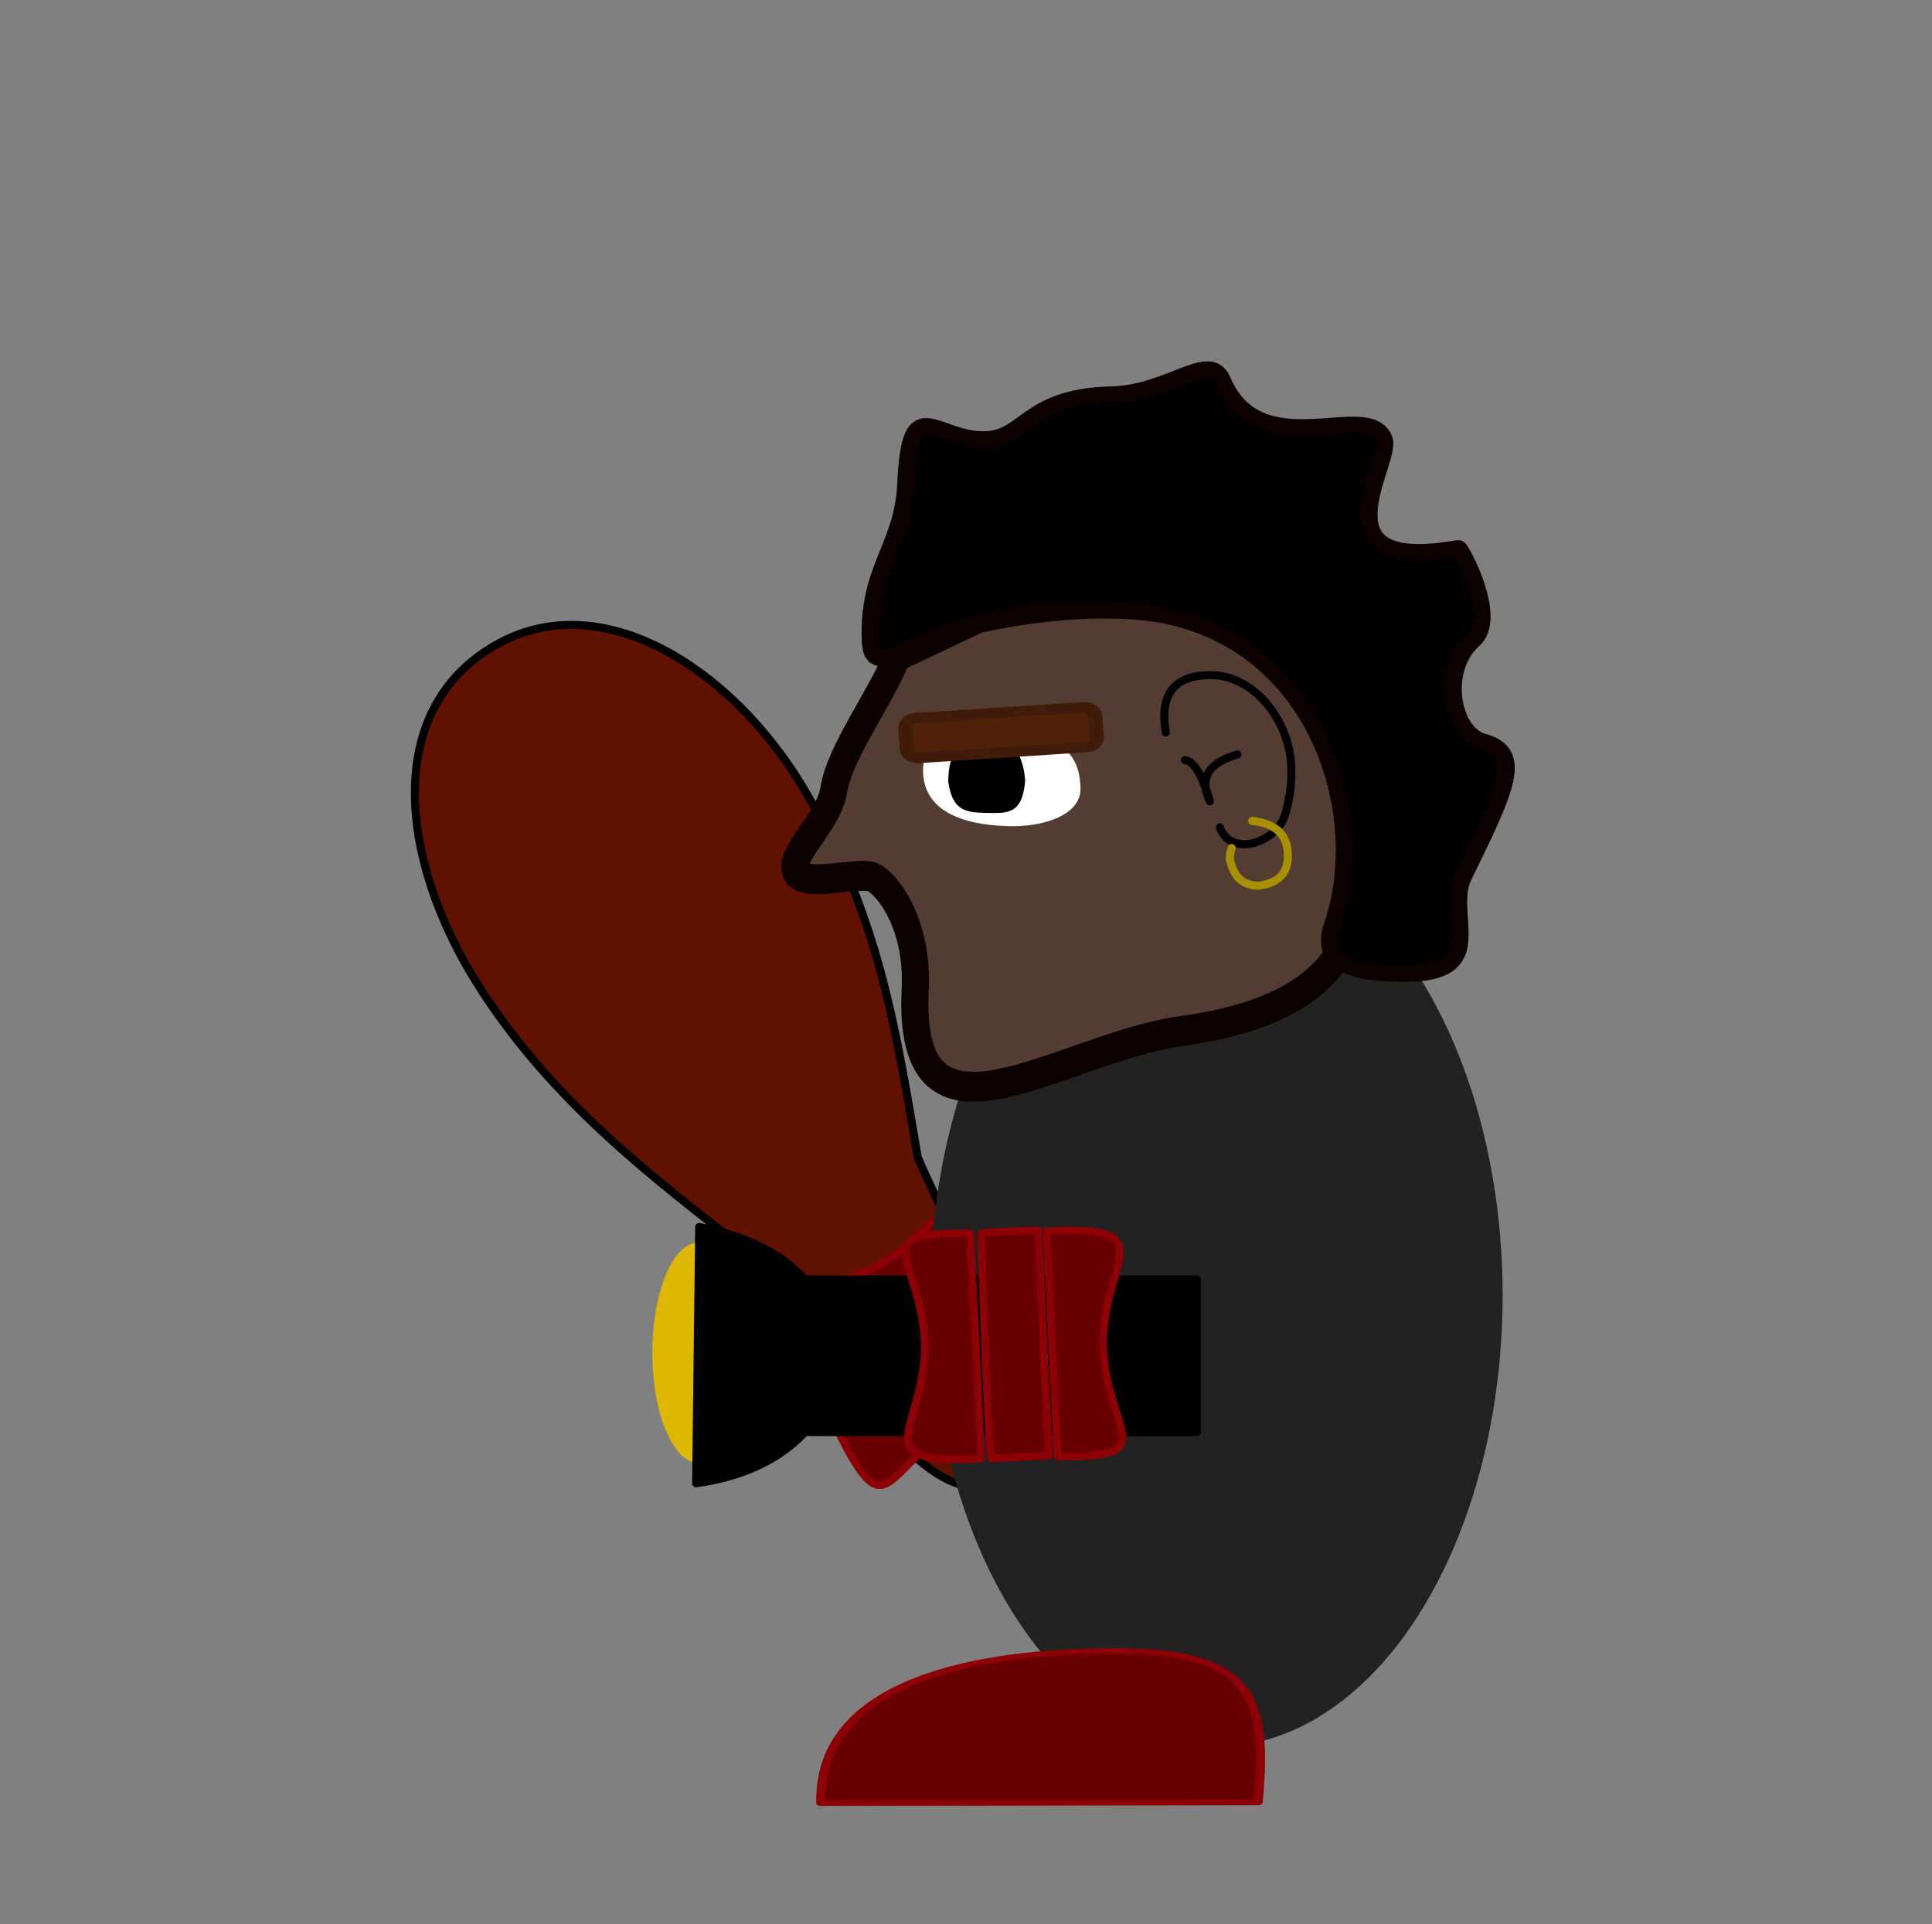 <?xml version="1.0" encoding="UTF-8" standalone="no"?>
<!DOCTYPE svg PUBLIC "-//W3C//DTD SVG 1.1//EN" "http://www.w3.org/Graphics/SVG/1.1/DTD/svg11.dtd">
<svg width="100%" height="100%" viewBox="0 0 257 256" version="1.1" xmlns="http://www.w3.org/2000/svg" xmlns:xlink="http://www.w3.org/1999/xlink" xml:space="preserve" xmlns:serif="http://www.serif.com/" style="fill-rule:evenodd;clip-rule:evenodd;stroke-linecap:round;stroke-linejoin:round;stroke-miterlimit:1.5;">
    <rect x="0" y="0" width="257" height="256" fill="#808080" stroke="none"/>
    <g transform="matrix(1,0,0,1,-1068,0)">
        <g id="right" transform="matrix(1,0,0,1,-0.162,0)">
            <rect x="1068.16" y="0" width="256.162" height="255.349" style="fill:none;"/>
            <g id="Fist" transform="matrix(-0.353,0.204,0.225,0.389,1221.2,-58.592)">
                <g id="knueppel" transform="matrix(2.454,0.038,-0.042,2.225,264.868,106.964)">
                    <path d="M40.104,32.702C24.199,33.142 15.016,51.279 15.005,69.878C14.994,89.585 21.01,103.962 27.282,120.05C29.237,134.079 29.354,163.231 38.519,163.035C52.321,162.738 49.026,137.81 52.662,120.196C58.705,104.653 65.228,88.449 65.56,69.886C65.902,50.793 57.651,32.216 40.104,32.702Z" style="fill:rgb(96,17,0);stroke:black;stroke-width:1.07px;"/>
                </g>
                <g transform="matrix(2.454,0,0,2.225,139.206,-83.1)">
                    <path d="M73.661,222.481L103.672,222.567C103.898,206.127 98.913,215.749 87.702,215.741C76.54,215.733 72.815,208.178 73.661,222.481Z" style="fill:rgb(105,0,0);stroke:rgb(140,0,6);stroke-width:1px;"/>
                </g>
                <g transform="matrix(2.454,0,0,2.225,139.206,-63.025)">
                    <path d="M73.661,222.481L103.672,222.567C103.718,219.225 103.677,215.418 103.72,214.954C103.767,214.457 73.999,214.861 73.731,214.903C73.523,214.935 73.7,221.637 73.661,222.481Z" style="fill:rgb(105,0,0);stroke:rgb(140,0,6);stroke-width:1px;"/>
                </g>
                <g transform="matrix(-2.454,-2.72469e-16,3.0057e-16,-2.225,574.855,929.646)">
                    <path d="M73.661,222.481L103.672,222.567C103.898,206.127 98.913,215.749 87.702,215.741C76.54,215.733 72.815,208.178 73.661,222.481Z" style="fill:rgb(105,0,0);stroke:rgb(140,0,6);stroke-width:1px;"/>
                </g>
            </g>
            <g id="Body" transform="matrix(-0.774,0,0,1.221,1287.51,4.927)">
                <circle cx="74.345" cy="137.101" r="49.199" style="fill:rgb(34,34,34);"/>
            </g>
            <g id="Face" transform="matrix(-0.407,0,0,0.449,1321.24,-25.105)">
                <path d="M181.844,279.749C183.146,266.074 207.109,220.791 301.951,239.007L328.732,250.48C333.282,261.781 347.423,278.609 349.36,290.183C350.999,299.977 366.718,311.231 360.714,315.24C356.435,318.096 343.991,314.841 337.557,315.543C333.76,315.957 321.527,327.74 322.694,349.128C325.597,402.345 275.913,366.466 235.543,361.397C161.274,352.072 178.881,310.873 181.844,279.749Z" style="fill:rgb(83,61,50);stroke:rgb(12,0,0);stroke-width:8.86px;"/>
            </g>
            <g transform="matrix(-1,0,0,1,2055.79,0)">
                <path d="M830.005,101.129C828.641,101.302 827.598,103.56 826.679,106.617C828.156,103.527 826.864,101.475 823.02,100.38" style="fill:none;stroke:black;stroke-width:1.07px;"/>
            </g>
            <g transform="matrix(-0.384,0,0,0.395,1283.47,-2.368)">
                <path d="M208.461,253.903C196.227,255.746 187.585,258.165 187.356,271.642C187.225,279.358 198.738,283.691 211.721,283.291C226.775,282.827 240.757,278.452 239.942,264.329C239.257,252.485 221.566,251.929 208.461,253.903Z" style="fill:white;stroke:white;stroke-width:1.92px;"/>
            </g>
            <g transform="matrix(-0.384,0,0,0.395,1281.49,-2.717)">
                <path d="M213.965,257.077C206.855,256.908 202.31,258.927 201.364,269.767C202.287,279.271 205.458,279.816 212.129,279.75C220.894,279.663 224.72,279.4 226.112,269.951C225.809,260.83 223.542,257.304 213.965,257.077Z" style="stroke:black;stroke-width:1.92px;"/>
            </g>
            <g transform="matrix(-0.94,0.061,0.051,0.682,1301.49,25.782)">
                <path d="M125.126,93.184C125.126,92.117 124.497,91.251 123.723,91.251L99.698,91.251C98.923,91.251 98.294,92.117 98.294,93.184L98.294,97.05C98.294,98.116 98.923,98.983 99.698,98.983L123.723,98.983C124.497,98.983 125.126,98.116 125.126,97.05L125.126,93.184Z" style="fill:rgb(81,34,10);stroke:rgb(65,28,10);stroke-width:2.06px;"/>
            </g>
            <g transform="matrix(0.198,-0.356,-0.393,-0.219,1311.14,162.785)">
                <path d="M153.543,227.024C163.042,236.668 125.494,254.982 144.782,277.431C151.129,284.819 132.613,288.972 122.931,303.9C109.293,324.927 97.159,319.929 90.501,329.442C81.369,342.49 93.136,357.214 64.349,344.161C46.247,335.952 34.232,342.029 13.999,330.785C-1.547,322.146 37.594,321.588 64.866,266.356C88.614,218.261 45.566,176.977 6.638,170.57C-3.76,168.859 -6.778,162.756 3.956,145.209C18.107,122.078 27.518,143.095 41.507,143.746C73.59,145.24 86.271,146.077 83.059,157.749C80.378,167.492 96.691,179.487 110.381,175.178C121.012,171.832 134.684,191.692 134.303,192.113C103.175,226.518 148.297,221.697 153.543,227.024Z" style="fill:rgb(2,0,0);stroke:rgb(12,0,0);stroke-width:5.06px;"/>
            </g>
            <g transform="matrix(-1.609,1.09626e-16,-6.17527e-17,1,1346.33,3.55271e-14)">
                <g id="Feet">
                    <path d="M68.867,239.79L105.023,239.89C105.248,223.451 91.906,219.653 80.695,219.645C69.532,219.637 68.021,225.487 68.867,239.79Z" style="fill:rgb(105,0,0);stroke:rgb(140,0,6);stroke-width:0.75px;"/>
                </g>
            </g>
            <g transform="matrix(-1,0,0,1,2055.79,0)">
                <path d="M832.546,97.443C833.48,92.167 831.231,89.427 825.534,89.872C821.095,90.473 817.476,94.483 816.285,99.144C815.203,102.924 816.333,108.403 817.288,109.696C819.556,112.768 824.157,113.455 825.359,110.063" style="fill:none;stroke:black;stroke-width:1.07px;"/>
            </g>
            <g id="Fist2" transform="matrix(0.46,-0.888,0.888,0.46,496.689,1153.52)">
                <g transform="matrix(0.46,0.888,-0.888,0.46,795.314,-971.921)">
                    <ellipse cx="1161.44" cy="179.749" rx="6.133" ry="14.657" style="fill:rgb(223,182,0);"/>
                </g>
                <g transform="matrix(0.46,0.888,-0.888,0.46,795.314,-971.921)">
                    <rect x="1175.44" y="170.003" width="52.279" height="20.303" style="stroke:black;stroke-width:1.07px;"/>
                </g>
                <g transform="matrix(0.46,0.888,-0.888,0.46,795.314,-971.921)">
                    <path d="M1161.54,163.013C1172.35,165.079 1178.66,170.58 1180.05,179.853C1179.5,188.176 1173.31,195.439 1161.13,197.109L1161.54,163.013Z" style="stroke:black;stroke-width:1.07px;"/>
                </g>
                <g transform="matrix(-0.866,0.5,0.5,0.866,1153.25,-62.579)">
                    <path d="M73.661,222.481L103.672,222.567C103.898,206.127 98.913,215.749 87.702,215.741C76.54,215.733 72.815,208.178 73.661,222.481Z" style="fill:rgb(105,0,0);stroke:rgb(140,0,6);stroke-width:1px;"/>
                </g>
                <g transform="matrix(-0.866,0.5,0.5,0.866,1157.76,-54.765)">
                    <path d="M73.661,222.481L103.672,222.567C103.718,219.225 103.677,215.418 103.72,214.954C103.767,214.457 73.999,214.861 73.731,214.903C73.523,214.935 73.7,221.637 73.661,222.481Z" style="fill:rgb(105,0,0);stroke:rgb(140,0,6);stroke-width:1px;"/>
                </g>
                <g transform="matrix(0.866,-0.5,-0.5,-0.866,1227.12,420.379)">
                    <path d="M73.661,222.481L103.672,222.567C103.898,206.127 98.913,215.749 87.702,215.741C76.54,215.733 72.815,208.178 73.661,222.481Z" style="fill:rgb(105,0,0);stroke:rgb(140,0,6);stroke-width:1px;"/>
                </g>
            </g>
            <g transform="matrix(-1,0,2.22045e-16,1,2055.79,1.13687e-13)">
                <path d="M821.062,109.218C817.972,109.558 816.434,111.006 816.325,113.476C816.188,115.841 817.224,117.461 820.21,117.84C822.59,117.797 823.65,116.34 824.042,114.167C824.013,113.486 823.947,113.442 823.786,112.822" style="fill:none;stroke:rgb(167,143,0);stroke-width:1.07px;"/>
            </g>
        </g>
    </g>
</svg>
